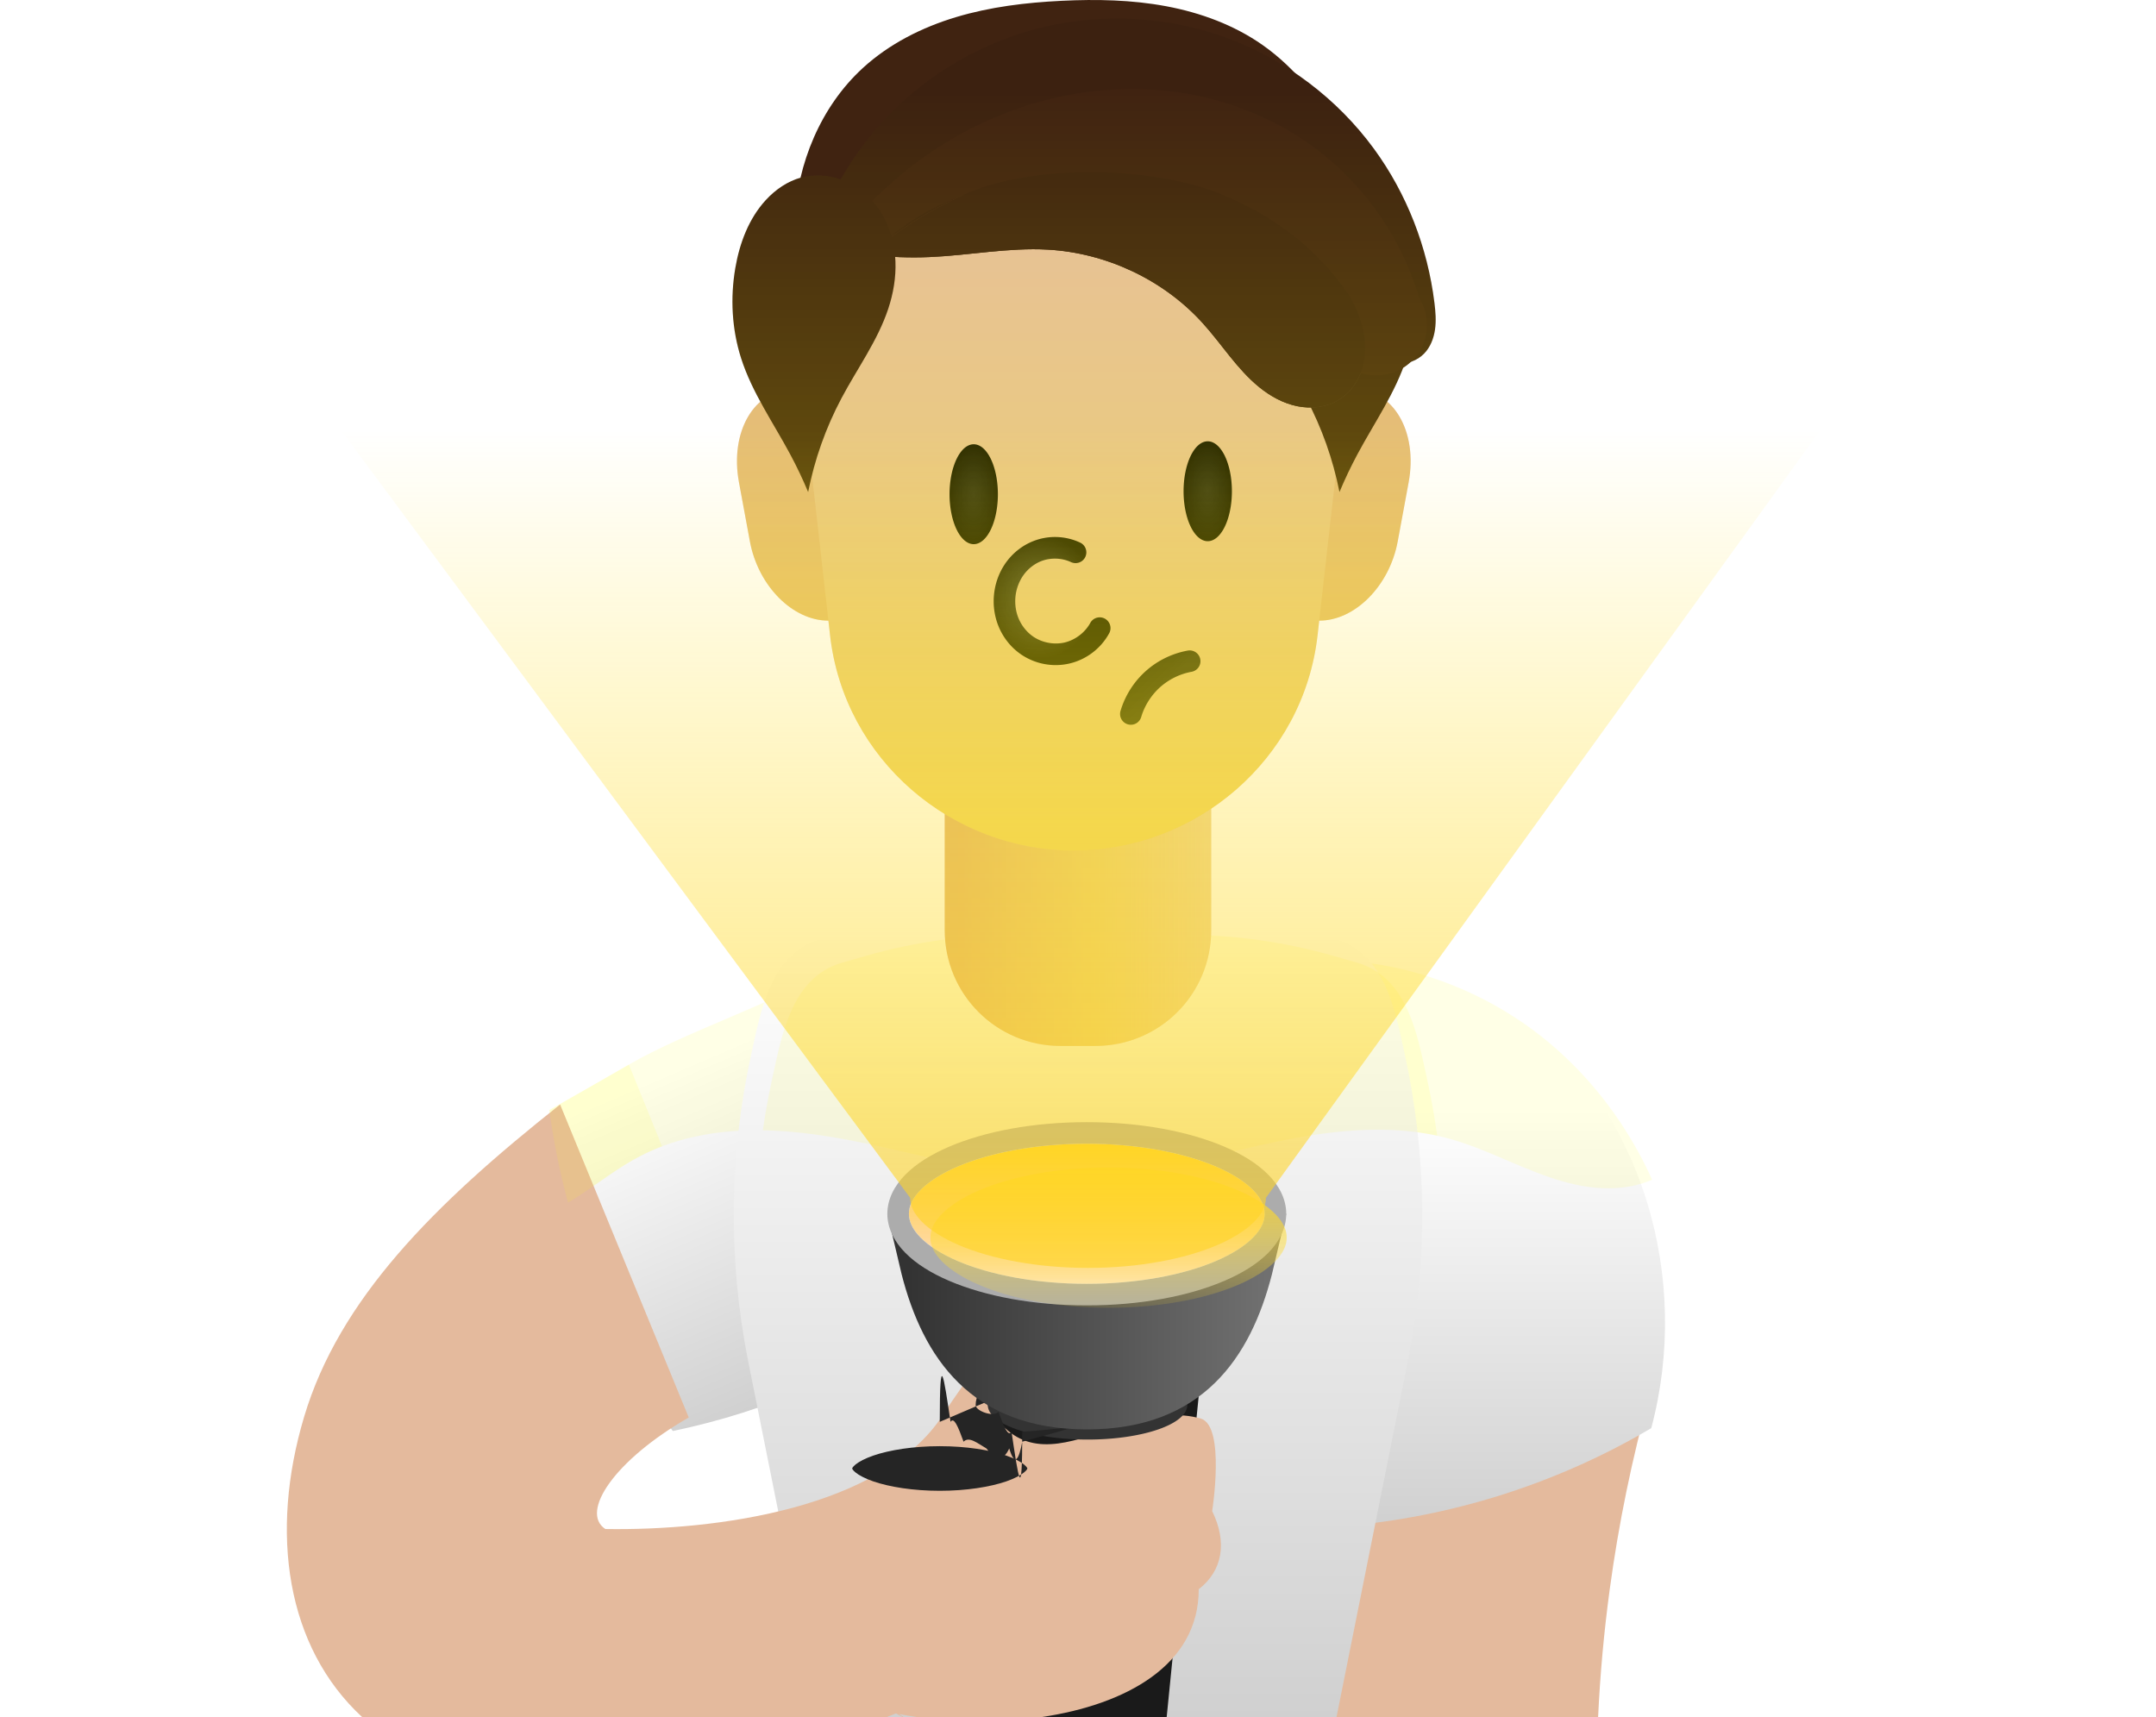 <svg width="800" height="637.15" version="1.1" viewBox="0 0 211.67 168.58" xmlns="http://www.w3.org/2000/svg" xmlns:xlink="http://www.w3.org/1999/xlink"><defs><linearGradient id="linearGradient16699-4" x1="3819.9" x2="3819.9" y1="5511.4" y2="5381.3" gradientTransform="matrix(.243 -.104 .104 .243 -1486.2 -772.55)" gradientUnits="userSpaceOnUse" xlink:href="#linearGradient18468"/><linearGradient id="linearGradient18468"><stop style="stop-color:#cfcfcf" offset="0"/><stop style="stop-color:#ffffff" offset="1"/></linearGradient><linearGradient id="linearGradient19030" x1="4089" x2="4089" y1="5562" y2="5403.6" gradientTransform="matrix(.265 0 0 .265 -1008.2 -1290.8)" gradientUnits="userSpaceOnUse" xlink:href="#linearGradient18468"/><clipPath id="clipPath27514"><path d="m5304 5562.6c23.247 1.831 45.97 9.935 65.131 23.227 25.705 17.833 44.645 44.842 53.923 74.72 8.439 27.177 9.029 56.743 1.68 84.235-34.831 20.58-74.373 33.132-114.7 36.407-10.881.884-21.965 1.087-32.574-1.486-16.038-3.89-30.39-14.31-39.056-28.354-8.666-14.044-11.542-31.545-7.827-47.624 3.715-16.079 13.978-30.544 27.927-39.363 13.949-8.819 31.417-11.885 47.536-8.345z" style="fill:url(#linearGradient27518);stroke-linecap:round;stroke-width:188.98"/></clipPath><filter id="filter27538" x="-.053" y="-.153" width="1.106" height="1.306" style="color-interpolation-filters:sRGB"><feGaussianBlur stdDeviation="10.901"/></filter><clipPath id="clipPath27492"><path d="m5109.8 5566.9c-21.267 12.642-50.744 21.835-72.182 34.184-9.805 5.648-19.628 11.265-29.469 16.852 5.858 43.983 22.96 86.422 49.235 122.18 1.407 1.915 2.841 3.812 4.299 5.689 17.447-3.606 34.516-9.036 50.839-16.173 11.668-5.101 22.956-11.073 33.738-17.85" style="fill:url(#linearGradient27496);stroke-linecap:round;stroke-width:188.98"/></clipPath><filter id="filter27530" x="-.053" y="-.153" width="1.106" height="1.306" style="color-interpolation-filters:sRGB"><feGaussianBlur stdDeviation="10.901"/></filter><linearGradient id="linearGradient19032" x1="3969.6" x2="3969.6" y1="5635.8" y2="5337.9" gradientTransform="matrix(.265 0 0 .265 -1008.2 -1290.8)" gradientUnits="userSpaceOnUse" xlink:href="#linearGradient18468"/><clipPath id="clipPath27506"><path d="m5181 5553c-18.717 0-37.344 2.603-55.344 7.734l-8.871 2.531c-15.728 4.484-20.973 19.855-24.504 35.824l-1.443 6.529c-8.318 37.612-8.741 76.54-1.244 114.32l26.465 132.11h191.86l26.467-132.11c7.497-37.784 7.071-76.712-1.246-114.32l-1.443-6.529c-3.531-15.969-8.776-31.34-24.504-35.824l-8.871-2.531c-18-5.132-36.625-7.734-55.342-7.734z" style="fill:url(#linearGradient27510);stroke-linecap:round;stroke-width:190.28"/></clipPath><filter id="filter27534" x="-.053" y="-.153" width="1.106" height="1.306" style="color-interpolation-filters:sRGB"><feGaussianBlur stdDeviation="10.901"/></filter><linearGradient id="linearGradient19034" x1="3922.2" x2="4021.1" y1="5304.2" y2="5304.2" gradientTransform="matrix(.265 0 0 .265 -1008.2 -1290.8)" gradientUnits="userSpaceOnUse"><stop style="stop-color:#deab87" offset="0"/><stop style="stop-color:#ebcfba" offset="1"/></linearGradient><linearGradient id="linearGradient24362" x1="3852.6" x2="4090.6" y1="5304.2" y2="5304.2" gradientTransform="matrix(.265 0 0 .265 -1008.2 -1290.8)" gradientUnits="userSpaceOnUse"><stop style="stop-color:#ffff00;stop-opacity:0" offset="0"/><stop style="stop-color:#ffff00" offset=".5"/><stop style="stop-color:#f9f025;stop-opacity:0" offset="1"/></linearGradient><radialGradient id="radialGradient18478-9" cx="3928.7" cy="5166" r="8.954" gradientTransform="matrix(1 0 0 2.067 0 -5512.3)" gradientUnits="userSpaceOnUse" xlink:href="#linearGradient18484"/><linearGradient id="linearGradient18484"><stop style="stop-color:#191919" offset="0"/><stop style="stop-color:#000000;stop-opacity:.991" offset="1"/></linearGradient><radialGradient id="radialGradient18476-6" cx="4015.4" cy="5164.9" r="8.954" gradientTransform="matrix(1 0 0 2.067 0 -5511.1)" gradientUnits="userSpaceOnUse" xlink:href="#linearGradient18484"/><radialGradient id="radialGradient18517-4" cx="3962" cy="5223.6" r="21.677" gradientTransform="matrix(.257 0 0 .282 -979.36 -1382.2)" gradientUnits="userSpaceOnUse"><stop style="stop-color:#424242" offset="0"/><stop style="stop-color:#000000;stop-opacity:.991" offset="1"/></radialGradient><linearGradient id="linearGradient19036" x1="3994.5" x2="4009.8" y1="5248.1" y2="5263.3" gradientTransform="matrix(0 -.265 -.265 0 1441.3 1158.7)" gradientUnits="userSpaceOnUse" xlink:href="#linearGradient18484"/><linearGradient id="linearGradient24356" x1="5210.5" x2="5210.5" y1="5511.5" y2="5240.7" gradientTransform="matrix(.265 0 0 .265 -1335.3 -1347.5)" gradientUnits="userSpaceOnUse"><stop style="stop-color:#ffff00" offset="0"/><stop style="stop-color:#ffff00;stop-opacity:0" offset="1"/></linearGradient><linearGradient id="linearGradient27548" x1="5141.3" x2="5289.3" y1="5705.2" y2="5705.2" gradientTransform="matrix(.265 0 0 .265 -1336.4 -1347.5)" gradientUnits="userSpaceOnUse"><stop style="stop-color:#333333" offset="0"/><stop style="stop-color:#777777" offset="1"/></linearGradient><linearGradient id="linearGradient20630" x1="5215.3" x2="5215.3" y1="5627.2" y2="5695.2" gradientTransform="matrix(.265 0 0 .265 -1336.4 -1346.4)" gradientUnits="userSpaceOnUse"><stop style="stop-color:#ffd726" offset="0"/><stop style="stop-color:#ff8e32;stop-opacity:0" offset="1"/></linearGradient><linearGradient id="linearGradient20634" x1="5215.3" x2="5215.3" y1="5627.2" y2="5695.2" gradientTransform="translate(4.5568e-5 4)" gradientUnits="userSpaceOnUse"><stop style="stop-color:#ffd726" offset="0"/><stop style="stop-color:#ffdd32;stop-opacity:0" offset="1"/></linearGradient><filter id="filter22789" x="-.051" y="-.129" width="1.102" height="1.258" style="color-interpolation-filters:sRGB"><feGaussianBlur stdDeviation="2.794"/></filter><clipPath id="clipPath27478"><path d="m5037.6 5601.1c-9.805 5.648-19.628 11.265-29.469 16.852 5.858 43.983 22.96 86.422 49.235 122.18 1.407 1.915 2.841 3.812 4.299 5.689 10.56-2.183 20.981-5.034 31.183-8.527" style="fill:url(#linearGradient27482);stroke-linecap:round;stroke-width:188.98"/></clipPath><filter id="filter27526" x="-.053" y="-.153" width="1.106" height="1.306" style="color-interpolation-filters:sRGB"><feGaussianBlur stdDeviation="10.901"/></filter><linearGradient id="linearGradient20570" x1="5211.8" x2="5211.8" y1="5840.8" y2="5367.6" gradientTransform="matrix(.265 0 0 .265 -1336.2 -1348)" gradientUnits="userSpaceOnUse"><stop style="stop-color:#ffcd38" offset="0"/><stop style="stop-color:#ffdf0c;stop-opacity:0" offset="1"/></linearGradient></defs><g transform="translate(63.179 10.818)"><g transform="translate(0 -43.087)"><path d="m15.608 125.43c-5.627 3.345-13.426 5.777-19.098 9.044-2.594 1.494-5.193 2.981-7.797 4.459 1.55 11.637 6.075 22.866 13.027 32.326.372.507.752 1.009 1.137 1.505 4.616-.954 9.132-2.391 13.451-4.279 3.087-1.35 6.074-2.93 8.927-4.723" style="fill:url(#linearGradient16699-4);stroke-linecap:round;stroke-width:50"/><path d="m14.789 70.468h54.912c3.94 0 6.335 4.197 5.418 9.154l-1.074 5.802c-.814 4.397-4.225 7.777-7.686 7.777h-48.23c-3.461 0-6.872-3.38-7.686-7.777l-1.074-5.802c-.917-4.957 1.478-9.154 5.418-9.154z" style="fill:#e0b08f;stroke-linecap:round;stroke-width:55.087"/><path d="m98.807 169.13c-1.756 6.315-3.079 12.751-3.956 19.246-.559 4.139-.936 8.302-1.132 12.474h-30.649c-7.242-2.531-13.267-8.338-16.063-15.482-2.796-7.144-2.312-15.498 1.288-22.272 3.244-6.103 8.951-10.852 15.542-12.934 6.591-2.082 13.99-1.472 20.151 1.661z" style="fill:#e4ba9d;stroke-linecap:round;stroke-width:50"/><path d="m66.993 124.28c6.151.485 12.163 2.629 17.232 6.146 6.801 4.718 11.812 11.864 14.267 19.77 2.233 7.191 2.389 15.013.445 22.287-9.216 5.445-19.678 8.766-30.347 9.633-2.879.234-5.812.288-8.618-.393-4.243-1.029-8.041-3.786-10.334-7.502-2.293-3.716-3.054-8.346-2.071-12.601.983-4.254 3.698-8.081 7.389-10.415 3.691-2.333 8.312-3.145 12.577-2.208z" style="fill:url(#linearGradient19030);stroke-linecap:round;stroke-width:50"/><path transform="matrix(.265 0 0 .265 -1336.4 -1347.5)" d="m4957 5582.9c-5.805 7.338-9.682 16.22-10.907 25.496-1.226 9.275.23 18.918 4.326 27.33 4.097 8.412 10.845 15.542 19.117 19.914 8.272 4.372 18.036 5.928 27.22 4.144 8.418-1.635 16.079-5.923 23.223-10.666 7.144-4.743 13.968-10.021 21.563-14.002 12.08-6.333 25.782-9.176 39.414-9.632s27.247 1.403 40.627 4.049c26.761 5.293 53.245 13.79 80.523 13.525 23.58-.229 46.523-7.005 69.539-12.138 23.016-5.133 47.247-8.619 69.979-2.347 12.812 3.535 24.604 10.036 37.192 14.301 6.294 2.133 12.822 3.709 19.461 4.005 6.639.296 13.409-.729 19.407-3.589 6.684-3.187 12.217-8.595 15.926-15.004 3.709-6.409 5.631-13.782 5.951-21.18.639-14.796-5.008-29.268-12.885-41.809-14.132-22.502-35.489-39.957-59.281-51.788-23.792-11.831-49.983-18.266-76.349-21.558-101.28-12.646-202.97 20.214-295.1 64.123-14.361 6.844-29.073 14.35-38.943 26.826z" clip-path="url(#clipPath27514)" style="fill:#ffff00;filter:url(#filter27538);opacity:.313"/><path transform="matrix(.265 0 0 .265 -1336.4 -1347.5)" d="m4957 5582.9c-5.805 7.338-9.682 16.22-10.907 25.496-1.226 9.275.23 18.918 4.326 27.33 4.097 8.412 10.845 15.542 19.117 19.914 8.272 4.372 18.036 5.928 27.22 4.144 8.418-1.635 16.079-5.923 23.223-10.666 7.144-4.743 13.968-10.021 21.563-14.002 12.08-6.333 25.782-9.176 39.414-9.632s27.247 1.403 40.627 4.049c26.761 5.293 53.245 13.79 80.523 13.525 23.58-.229 46.523-7.005 69.539-12.138 23.016-5.133 47.247-8.619 69.979-2.347 12.812 3.535 24.604 10.036 37.192 14.301 6.294 2.133 12.822 3.709 19.461 4.005 6.639.296 13.409-.729 19.407-3.589 6.684-3.187 12.217-8.595 15.926-15.004 3.709-6.409 5.631-13.782 5.951-21.18.639-14.796-5.008-29.268-12.885-41.809-14.132-22.502-35.489-39.957-59.281-51.788-23.792-11.831-49.983-18.266-76.349-21.558-101.28-12.646-202.97 20.214-295.1 64.123-14.361 6.844-29.073 14.35-38.943 26.826z" clip-path="url(#clipPath27492)" style="fill:#ffff00;filter:url(#filter27530);opacity:.313"/><path d="m34.455 121.73c-4.952 0-9.881.689-14.643 2.046l-2.347.67c-4.161 1.187-5.549 5.253-6.483 9.479l-.382 1.728c-2.201 9.951-2.313 20.251-.329 30.248l7.002 34.953h50.763l7.003-34.953c1.984-9.997 1.871-20.297-.33-30.248l-.382-1.728c-.934-4.225-2.322-8.292-6.483-9.479l-2.347-.67c-4.762-1.358-9.69-2.046-14.643-2.046z" style="fill:url(#linearGradient19032);stroke-linecap:round;stroke-width:50.344"/><path transform="matrix(.265 0 0 .265 -1336.4 -1347.5)" d="m4957 5582.9c-5.805 7.338-9.682 16.22-10.907 25.496-1.226 9.275.23 18.918 4.326 27.33 4.097 8.412 10.845 15.542 19.117 19.914 8.272 4.372 18.036 5.928 27.22 4.144 8.418-1.635 16.079-5.923 23.223-10.666 7.144-4.743 13.968-10.021 21.563-14.002 12.08-6.333 25.782-9.176 39.414-9.632s27.247 1.403 40.627 4.049c26.761 5.293 53.245 13.79 80.523 13.525 23.58-.229 46.523-7.005 69.539-12.138 23.016-5.133 47.247-8.619 69.979-2.347 12.812 3.535 24.604 10.036 37.192 14.301 6.294 2.133 12.822 3.709 19.461 4.005 6.639.296 13.409-.729 19.407-3.589 6.684-3.187 12.217-8.595 15.926-15.004 3.709-6.409 5.631-13.782 5.951-21.18.639-14.796-5.008-29.268-12.885-41.809-14.132-22.502-35.489-39.957-59.281-51.788-23.792-11.831-49.983-18.266-76.349-21.558-101.28-12.646-202.97 20.214-295.1 64.123-14.361 6.844-29.073 14.35-38.943 26.826z" clip-path="url(#clipPath27506)" style="fill:#ffff00;filter:url(#filter27534);opacity:.313"/><path d="m40.938 90.239h3.431c6.298 0 11.368 5.07 11.368 11.368v21.982c0 6.298-5.07 11.368-11.368 11.368h-3.431c-6.298 0-11.368-5.07-11.368-11.368v-21.982c0-6.298 5.07-11.368 11.368-11.368z" style="fill:url(#linearGradient19034);stroke-linecap:round;stroke-width:53.556"/><path d="m40.938 90.239h3.431c6.298 0 11.368 5.07 11.368 11.368v21.982c0 6.298-5.07 11.368-11.368 11.368h-3.431c-6.298 0-11.368-5.07-11.368-11.368v-21.982c0-6.298 5.07-11.368 11.368-11.368z" style="fill:url(#linearGradient24362);opacity:.289;stroke-linecap:round;stroke-width:53.556"/><path d="m42.245 41.101c16.604 0 28.225 15.48 26.32 32.367l-2.386 21.153c-1.384 12.269-11.997 21.161-23.934 21.161s-22.55-8.892-23.934-21.161l-2.386-21.153c-1.905-16.887 9.716-32.367 26.32-32.367z" style="fill:#e5bda0;stroke-linecap:round;stroke-width:50"/><path d="m14.821 53.915c.279-5.603 2.576-11.182 6.713-14.972 2.584-2.368 5.795-3.986 9.152-4.995 3.357-1.009 6.865-1.429 10.366-1.601 3.427-.168 6.883-.099 10.256.532 3.373.631 6.67 1.84 9.477 3.813 3.275 2.301 5.776 5.559 7.755 9.037 1.98 3.478 3.48 7.203 5.109 10.859.531 1.192 1.083 2.401 1.248 3.696.082.647.065 1.312-.101 1.943-.166.631-.484 1.228-.952 1.684-.416.405-.941.69-1.499.851s-1.147.198-1.725.144c-1.156-.109-2.247-.576-3.275-1.116-3.549-1.865-6.59-4.65-10.289-6.194-2.635-1.1-5.511-1.524-8.365-1.607-2.854-.082-5.706.167-8.554.367-7.817.549-15.66.725-23.463 1.447-.575.053-1.15.109-1.724.169-.152-1.346-.195-2.705-.128-4.058z" style="fill:#402311;stroke-linecap:round;stroke-width:50"/><path d="m68.741 61.113 2.916 5.44c.536.785 1.434 1.311 2.381 1.395.947.084 1.923-.277 2.589-.955.617-.629.953-1.492 1.078-2.365.124-.872.052-1.76-.056-2.634-.669-5.433-2.707-10.703-5.939-15.121-3.59-4.906-8.644-8.727-14.343-10.842-5.699-2.115-12.022-2.517-17.944-1.14-5.921 1.377-11.418 4.527-15.6 8.939-4.182 4.413-7.032 10.071-8.089 16.058l17.016-8.804 22.623 2.318z" style="fill:#3c2110"/><path d="m68.327 80.579c-.633-3.212-1.74-6.329-3.276-9.22-1.55-2.918-3.543-5.633-4.587-8.769-.499-1.5-.771-3.084-.708-4.663.063-1.58.466-3.155 1.251-4.528.785-1.372 1.959-2.534 3.381-3.225 1.422-.691 3.091-.894 4.617-.48 1.343.365 2.534 1.188 3.476 2.212 1.671 1.818 2.575 4.231 2.993 6.664.507 2.951.345 6.027-.57 8.879-1.08 3.366-3.148 6.309-4.817 9.425-.646 1.206-1.234 2.443-1.761 3.705z" style="fill:#3c2110;stroke-linecap:round;stroke-width:50"/><path d="m22.166 57.28c1.974.236 3.967.311 5.954.225 3.862-.168 7.705-.944 11.565-.729 5.741.32 11.335 2.941 15.199 7.199 1.887 2.079 3.383 4.534 5.562 6.303 1.089.885 2.353 1.587 3.728 1.869s2.868.117 4.067-.612c.814-.495 1.47-1.234 1.907-2.081.438-.846.662-1.796.697-2.748.071-1.904-.601-3.773-1.555-5.422-2.01-3.472-5.34-6.158-9.16-7.385" style="fill-opacity:.5;fill:#4d4d4d;stroke-linecap:round;stroke-width:50"/><path d="m22.166 57.28c1.974.236 3.967.311 5.954.225 3.862-.168 7.705-.944 11.565-.729 5.741.32 11.335 2.941 15.199 7.199 1.887 2.079 3.383 4.534 5.562 6.303 1.089.885 2.353 1.587 3.728 1.869 1.375.282 2.868.117 4.067-.612.814-.495 1.47-1.234 1.907-2.081.438-.846.662-1.796.697-2.748.071-1.904-.601-3.773-1.555-5.422-3.443-4.99-7.66-7.894-12.507-9.92-6.718-2.809-18.629-3.016-25.25-.018-3.414 1.546-6.599 3.513-9.367 5.934z" style="fill:#502d16;stroke-linecap:round;stroke-width:50"/><g transform="matrix(.265 0 0 .265 -1008.7 -1288.2)"><path d="m3937.7 5166a8.954 18.507 0 01-8.954 18.507 8.954 18.507 0 01-8.954-18.507 8.954 18.507 0 018.954-18.507 8.954 18.507 0 018.954 18.507z" style="fill:url(#radialGradient18478-9);stroke-linecap:round;stroke-width:188.98"/><path d="m4024.4 5164.9a8.954 18.507 0 01-8.954 18.507 8.954 18.507 0 01-8.954-18.507 8.954 18.507 0 018.954-18.507 8.954 18.507 0 018.954 18.507z" style="fill:url(#radialGradient18476-6);stroke-linecap:round;stroke-width:188.98"/></g><path d="m40.598 84.994c-.779-.027-1.564.103-2.301.389-1.061.411-1.976 1.125-2.647 2.025-.669.899-1.079 1.959-1.219 3.055-.143 1.127.002 2.286.445 3.346.444 1.061 1.176 1.994 2.127 2.664 1.39.979 3.157 1.325 4.812.939 1.656-.385 3.088-1.475 3.902-2.967a1.058 1.058 0 00-.422-1.438 1.058 1.058 0 00-1.435.422c-.514.942-1.481 1.677-2.525 1.92-1.045.243-2.236.011-3.113-.607-.609-.429-1.102-1.051-1.395-1.75-.293-.7-.394-1.496-.297-2.262.095-.744.38-1.47.818-2.059.438-.587 1.043-1.057 1.711-1.316.916-.355 2.019-.317 2.908.1a1.058 1.058 0 001.408-.51 1.058 1.058 0 00-.51-1.406c-.716-.335-1.49-.518-2.269-.545z" style="color:#000000;fill:url(#radialGradient18517-4);stroke-linecap:round"/><path d="m53.428 96.143c-1.342.244-2.614.813-3.689 1.652-1.385 1.081-2.41 2.586-2.908 4.271a1.058 1.058 0 00.715 1.316 1.058 1.058 0 001.315-.717c.37-1.252 1.152-2.398 2.182-3.201.802-.625 1.765-1.058 2.766-1.24a1.058 1.058 0 00.852-1.23 1.058 1.058 0 00-1.23-.852z" style="color:#000000;fill:url(#linearGradient19036);stroke-linecap:round"/><path d="m21.547 57.987c4.09-4.513 9.932-7.393 16.002-7.889s12.303 1.398 17.071 5.187c4.654 3.698 7.888 9.051 12.886 12.269.743.478 1.523.907 2.357 1.196s1.727.438 2.606.348c.836-.085 1.649-.388 2.337-.87.688-.482 1.251-1.143 1.617-1.899s.535-1.607.486-2.446c-.049-.839-.316-1.664-.768-2.373-1.793-6.151-5.757-11.645-11.028-15.287-4.587-3.169-10.103-4.927-15.672-5.187-5.569-.26-11.177.957-16.222 3.328-5.144 2.418-9.72 6.034-13.261 10.48z" style="fill:#402311"/><path d="m22.166 57.28c1.974.236 3.967.311 5.954.225 3.862-.168 7.705-.944 11.565-.729 5.741.32 11.335 2.941 15.199 7.199 1.887 2.079 3.383 4.534 5.562 6.303 1.089.885 2.353 1.587 3.728 1.869 1.375.282 2.868.117 4.067-.612.814-.495 1.47-1.234 1.907-2.081.438-.846.662-1.796.697-2.748.071-1.904-.601-3.773-1.555-5.422-3.443-4.99-7.66-7.894-12.507-9.92-6.718-2.809-18.629-3.016-25.25-.018-3.414 1.546-6.599 3.513-9.367 5.934z" style="fill:#3c2110;stroke-linecap:round;stroke-width:50"/><path d="m16.162 80.579c.633-3.212 1.74-6.329 3.276-9.22 1.55-2.918 3.543-5.633 4.587-8.769.499-1.5.771-3.084.708-4.663-.063-1.58-.466-3.155-1.251-4.528-.785-1.372-1.959-2.534-3.381-3.225-1.422-.691-3.091-.894-4.617-.48-1.343.365-2.534 1.188-3.476 2.212-1.671 1.818-2.575 4.231-2.993 6.664-.507 2.951-.345 6.027.57 8.879 1.08 3.366 3.148 6.309 4.817 9.425.646 1.206 1.234 2.443 1.761 3.705z" style="fill:#3c2110;stroke-linecap:round;stroke-width:50"/><path d="m46.199 34.088c-2.279.02-4.556.286-6.777.802-5.921 1.377-11.418 4.527-15.6 8.94-1.727 1.823-3.223 3.86-4.463 6.043-1.242-.434-2.607-.522-3.875-.178-1.343.365-2.534 1.188-3.476 2.212-1.671 1.818-2.575 4.231-2.994 6.664-.507 2.951-.344 6.027.57 8.879.476 1.485 1.15 2.887 1.892 4.259-1.839 1.602-2.723 4.583-2.106 7.914l1.074 5.802c.814 4.397 4.225 7.778 7.686 7.778h.02l.16 1.419c1.384 12.269 11.997 21.161 23.934 21.161 11.937 0 22.55-8.892 23.934-21.161l.16-1.419h.021c3.461 0 6.872-3.38 7.685-7.778l1.074-5.802c.616-3.331-.268-6.312-2.106-7.914.588-1.087 1.132-2.192 1.569-3.344.075-.046.153-.087.225-.137.191-.134.369-.284.539-.443.481-.162.925-.43 1.281-.792.617-.629.954-1.493 1.078-2.365.124-.872.051-1.76-.056-2.635-.669-5.433-2.707-10.703-5.939-15.121-3.59-4.906-8.644-8.726-14.343-10.842-3.562-1.322-7.368-1.975-11.167-1.942z" style="fill:url(#linearGradient24356);opacity:.374;stroke-linecap:round;stroke-width:55.087"/><path d="m43.519 153.63c-6.955 0-11.882 6.744-11.14 14.178l3.287 32.945c.003.033.009.065.012.098h15.682c.004-.033.01-.065.013-.098l3.286-32.945c.742-7.434-4.185-14.178-11.14-14.178z" style="fill:#1a1a1a"/><path d="m-8.188 140.71c-12.443 9.835-21.692 19.14-25.131 30.649-3.416 11.429-1.759 22.602 5.697 29.493h51.49c.308-.122.611-.237.922-.363.371.213.412.233.64.363h.114c-.268-.166-.489-.305-.463-.3.581.114 1.179.211 1.785.3h12.197c8.279-1.223 15.459-5.099 15.445-12.554 2.348-1.814 2.819-4.611 1.32-7.673 0 0 1.316-8.305-1.095-9.078-8.546-2.455-17.536 9.781-22.373-4.657 0 0-2.027 2.807-2.953 4.279-5.924 9.179-22.239 11.397-33.156 11.217-2.51-1.648.876-6.752 8.189-10.949z" style="fill:#e4ba9d;stroke-linecap:round;stroke-width:50"/><path d="m-3.49 134.47c-2.594 1.494-5.193 2.981-7.797 4.459 1.55 11.637 6.075 22.866 13.027 32.326.372.507.752 1.009 1.137 1.505 2.794-.578 5.551-1.332 8.251-2.256" style="fill:url(#linearGradient16699-4);stroke-linecap:round;stroke-width:50"/><g><path d="m53.387 170.22a9.793 3.384 0 01-9.793 3.384 9.793 3.384 0 01-9.793-3.384 9.793 3.384 0 019.793-3.384 9.793 3.384 0 019.793 3.384z" style="color:#000000;fill:#333333;stroke-linecap:round;stroke-width:2.387"/><path d="m43.594 165.65c-2.816 0-5.365.383-7.314 1.057-.975.337-1.802.74-2.463 1.279-.661.54-1.209 1.308-1.209 2.242-1e-6.934.548 1.703 1.209 2.242.661.54 1.488.943 2.463 1.279 1.949.674 4.499 1.055 7.314 1.055s5.365-.381 7.314-1.055c.975-.337 1.804-.74 2.465-1.279.661-.54 1.207-1.308 1.207-2.242 1e-6-.934-.546-1.703-1.207-2.242-.661-.54-1.49-.943-2.465-1.279-1.949-.674-4.499-1.057-7.314-1.057zm0 2.389c2.593 0 4.94.375 6.535.926.797.276 1.402.601 1.732.871.331.27.332.392.332.393s-.002.123-.332.393c-.331.27-.935.596-1.732.871-1.595.551-3.942.926-6.535.926s-4.938-.375-6.533-.926c-.797-.276-1.404-.601-1.734-.871s-.33-.392-.33-.393-0-.123.33-.393.937-.596 1.734-.871c1.595-.551 3.941-.926 6.533-.926z" style="color:#000000;fill:#252525;stroke-linecap:round"/></g><path d="m23.94 151.44 1.403 5.946c2.086 8.126 6.793 15.221 18.176 15.221 11.383 0 16.09-7.095 18.176-15.221l1.403-5.946h-19.579z" style="fill:url(#linearGradient27548)"/><path d="m62.04 151.43a18.521 7.938 0 01-18.521 7.938 18.521 7.938 0 01-18.521-7.938 18.521 7.938 0 0118.521-7.938 18.521 7.938 0 0118.521 7.938z" style="color:#000000;fill:#ffffff;stroke-linecap:round;stroke-width:2.117"/><path d="m43.519 144.56c-4.992 0-9.507.88-12.679 2.239-1.586.68-2.831 1.481-3.633 2.293-.802.812-1.15 1.584-1.15 2.346 0 .762.349 1.534 1.15 2.347.802.812 2.047 1.614 3.633 2.293 3.172 1.36 7.688 2.239 12.679 2.239 4.992 0 9.507-.88 12.679-2.239 1.586-.68 2.831-1.481 3.633-2.293.802-.812 1.15-1.584 1.15-2.347 0-.762-.349-1.534-1.15-2.346-.802-.812-2.047-1.614-3.633-2.293-3.172-1.36-7.688-2.239-12.679-2.239z" style="color:#000000;fill:url(#linearGradient20630);stroke-linecap:round;stroke-width:2.117"/><path d="m43.519 142.44c-5.237 0-9.982.897-13.513 2.41-1.765.757-3.233 1.665-4.306 2.752-1.073 1.087-1.761 2.404-1.761 3.833 0 1.43.688 2.746 1.761 3.833 1.073 1.087 2.54 1.996 4.306 2.752 3.531 1.513 8.276 2.41 13.513 2.41 5.237 0 9.982-.897 13.513-2.41 1.765-.757 3.233-1.665 4.306-2.752 1.073-1.087 1.761-2.404 1.761-3.833 0-1.43-.688-2.746-1.761-3.833-1.073-1.087-2.54-1.996-4.306-2.752-3.531-1.513-8.276-2.41-13.513-2.41zm0 2.117c4.992 0 9.507.88 12.679 2.239 1.586.68 2.831 1.481 3.633 2.293.802.812 1.15 1.584 1.15 2.346 0 .762-.349 1.534-1.15 2.347-.802.812-2.047 1.614-3.633 2.293-3.172 1.36-7.688 2.239-12.679 2.239s-9.507-.88-12.679-2.239c-1.586-.68-2.831-1.481-3.633-2.293-.802-.812-1.15-1.584-1.15-2.347 0-.762.349-1.534 1.15-2.346.802-.812 2.047-1.614 3.633-2.293 3.172-1.36 7.688-2.239 12.679-2.239z" style="color:#000000;fill:#acacac;stroke-linecap:round;stroke-width:.265"/><path transform="matrix(.265 0 0 .265 -1336.4 -1347.5)" d="m5215.3 5639.2c-18.867 0-35.932 3.324-47.922 8.463-5.995 2.569-10.7 5.597-13.73 8.668s-4.348 5.986-4.348 8.867c0 2.881 1.317 5.798 4.348 8.869s7.735 6.099 13.73 8.668c11.99 5.139 29.055 8.463 47.922 8.463 18.867 0 35.932-3.324 47.922-8.463 5.995-2.569 10.7-5.597 13.73-8.668 3.03-3.071 4.348-5.988 4.348-8.869 0-2.881-1.317-5.797-4.348-8.867-3.03-3.071-7.735-6.099-13.73-8.668-11.99-5.139-29.055-8.463-47.922-8.463z" style="color:#000000;fill:url(#linearGradient20634);filter:url(#filter22789);mix-blend-mode:normal;stroke-linecap:round;stroke-width:8"/><path transform="matrix(.265 0 0 .265 -1336.4 -1347.5)" d="m4957 5582.9c-5.805 7.338-9.682 16.22-10.907 25.496-1.226 9.275.23 18.918 4.326 27.33 4.097 8.412 10.845 15.542 19.117 19.914 8.272 4.372 18.036 5.928 27.22 4.144 8.418-1.635 16.079-5.923 23.223-10.666 7.144-4.743 13.968-10.021 21.563-14.002 12.08-6.333 25.782-9.176 39.414-9.632s27.247 1.403 40.627 4.049c26.761 5.293 53.245 13.79 80.523 13.525 23.58-.229 46.523-7.005 69.539-12.138 23.016-5.133 47.247-8.619 69.979-2.347 12.812 3.535 24.604 10.036 37.192 14.301 6.294 2.133 12.822 3.709 19.461 4.005 6.639.296 13.409-.729 19.407-3.589 6.684-3.187 12.217-8.595 15.926-15.004 3.709-6.409 5.631-13.782 5.951-21.18.639-14.796-5.008-29.268-12.885-41.809-14.132-22.502-35.489-39.957-59.281-51.788-23.792-11.831-49.983-18.266-76.349-21.558-101.28-12.646-202.97 20.214-295.1 64.123-14.361 6.844-29.073 14.35-38.943 26.826z" clip-path="url(#clipPath27478)" style="fill:#ffff00;filter:url(#filter27526);opacity:.313"/><path d="m-45.349 53.395 71.53 96.477c0 .762.349 1.534 1.15 2.347.802.812 2.047 1.614 3.633 2.293 3.172 1.36 7.688 2.239 12.679 2.239 4.992 0 9.507-.88 12.679-2.239 1.586-.68 2.831-1.481 3.633-2.293.802-.812 1.15-1.584 1.15-2.347l69.669-96.477z" style="fill:url(#linearGradient20570)"/></g></g></svg>
